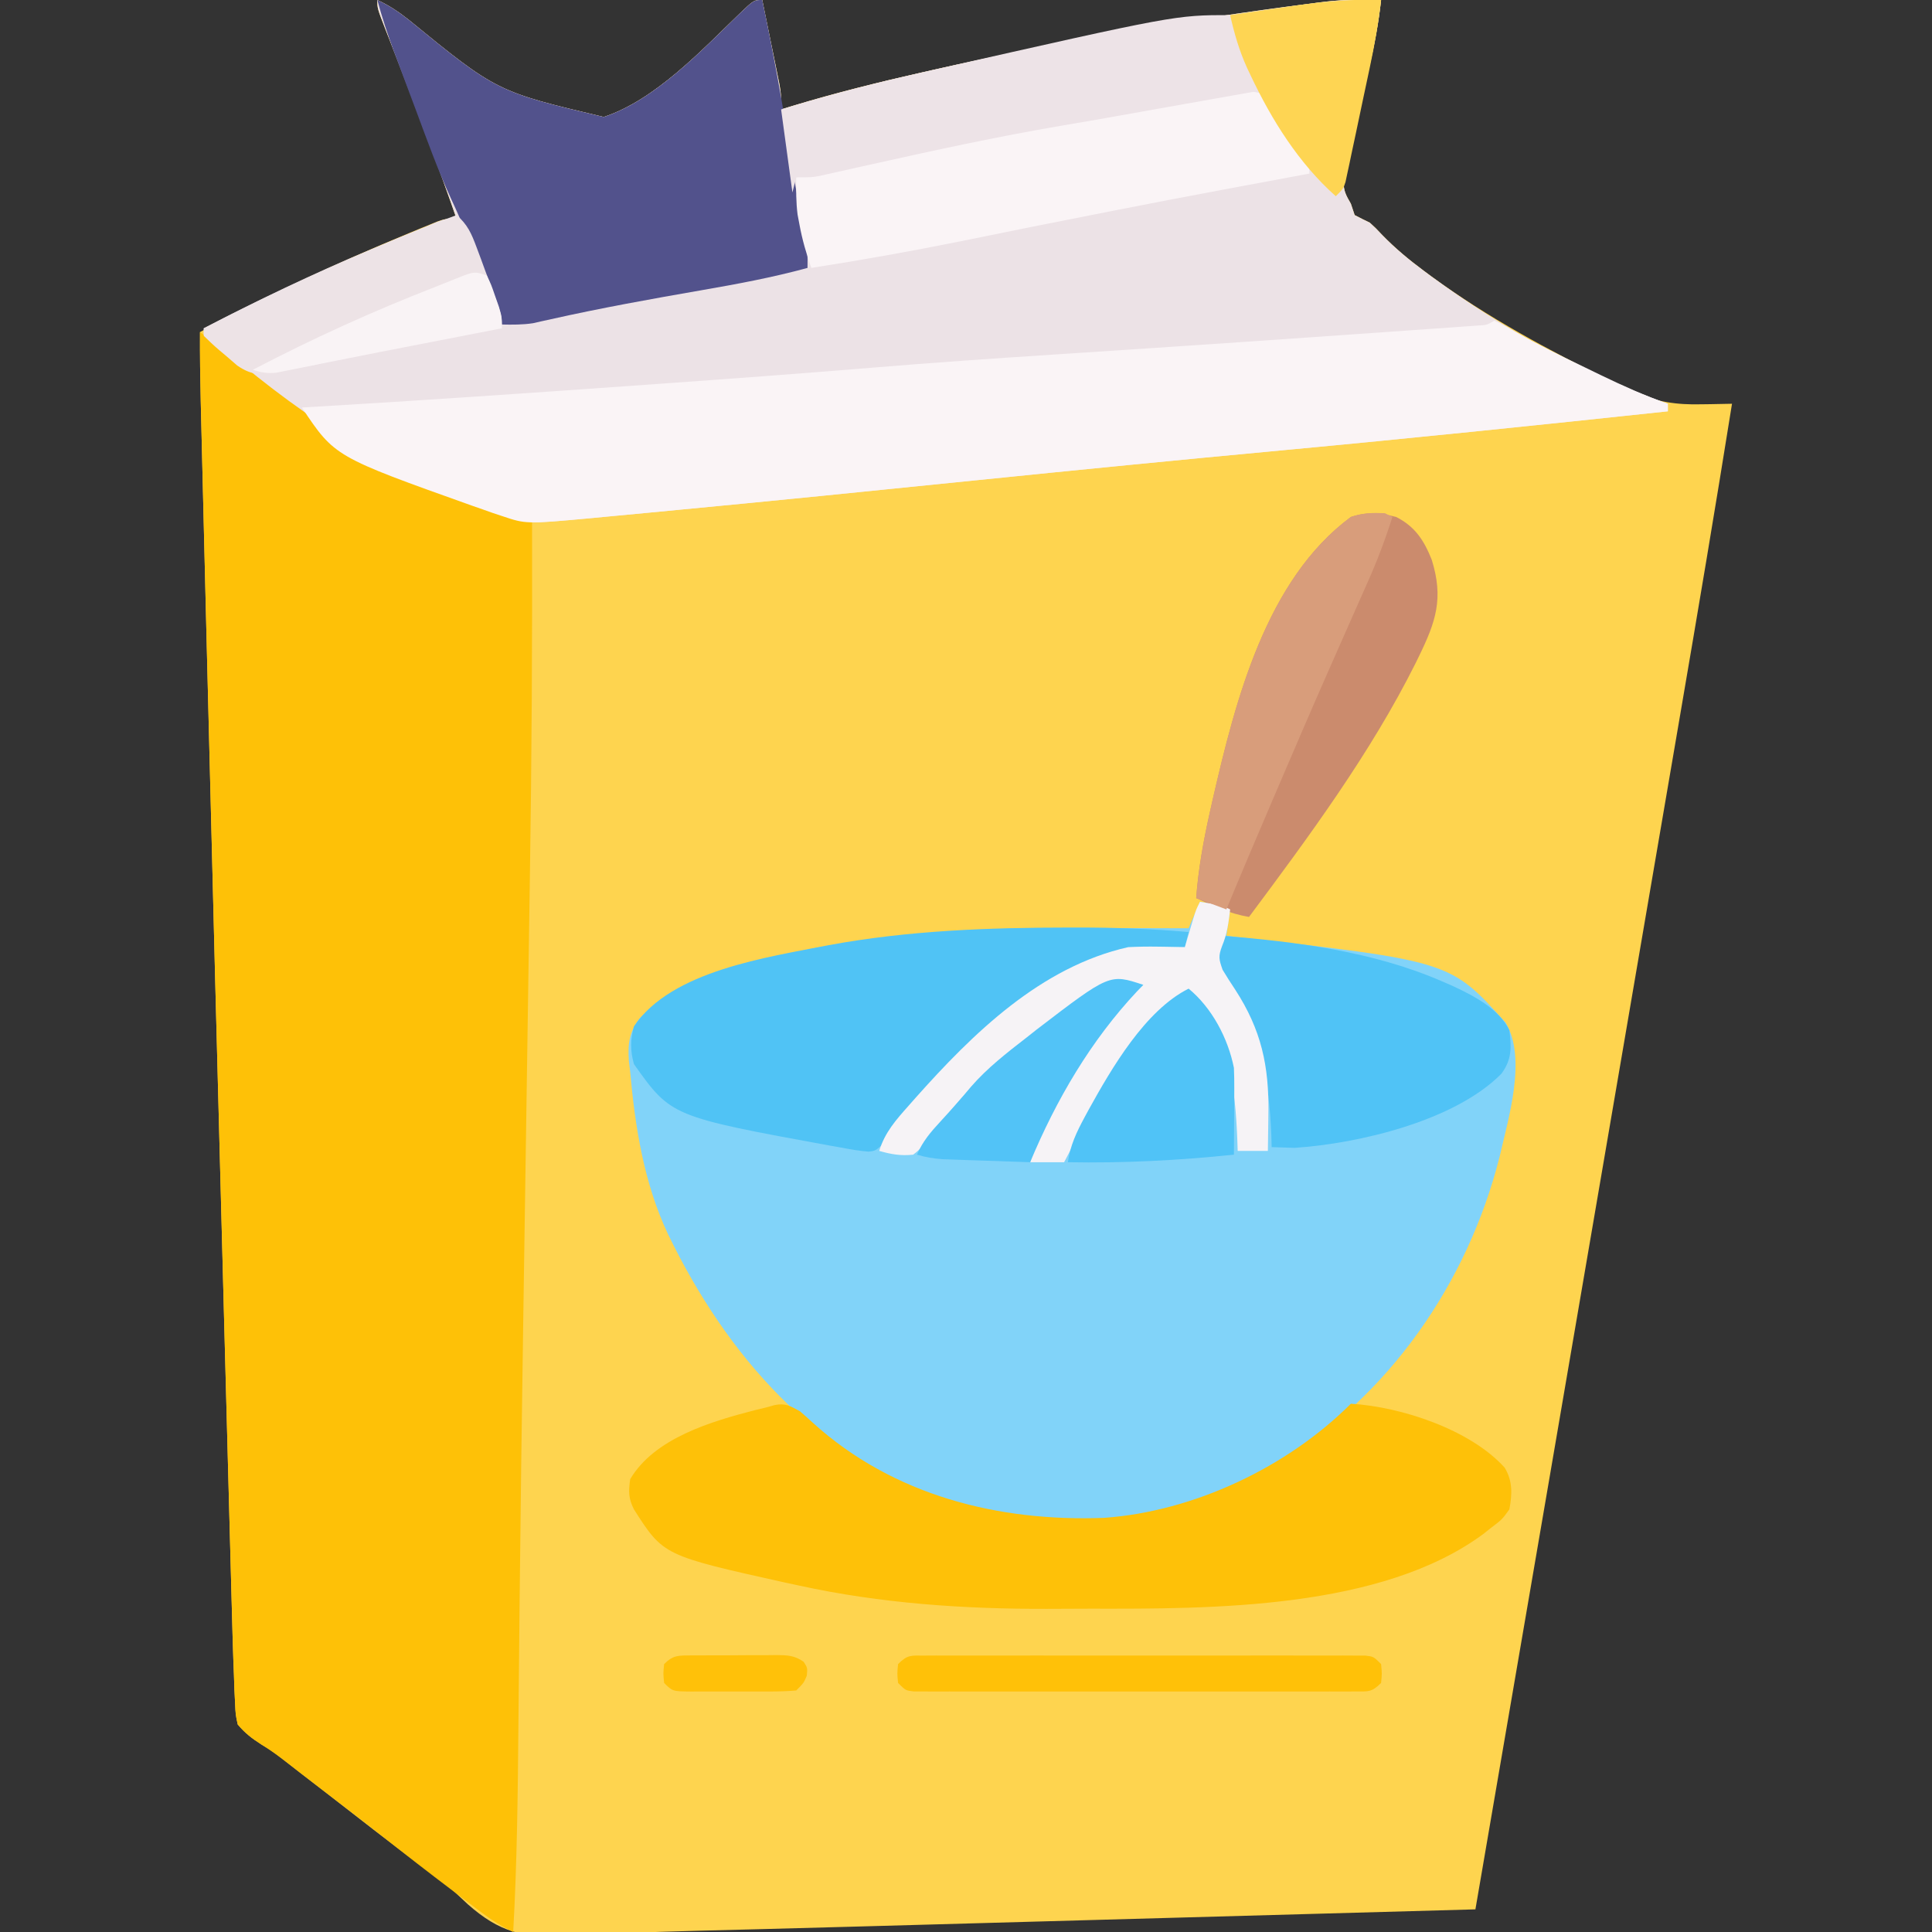 <?xml version="1.0" encoding="UTF-8"?>
<svg version="1.1" xmlns="http://www.w3.org/2000/svg" width="512" height="512">
<rect width="100%" height="100%" fill="#333333" stroke="none"/>
<path d="M0 0 C3.051 1.409 5.561 3.089 8.203 5.16 C31.624 24.279 31.624 24.279 60 31 C73.617 26.51 85.878 13.376 96.015 3.607 C99.796 0 99.796 0 102 0 C102.84 4.082 103.671 8.166 104.5 12.25 C104.738 13.409 104.977 14.568 105.223 15.762 C105.448 16.877 105.674 17.992 105.906 19.141 C106.116 20.167 106.325 21.193 106.541 22.251 C107 25 107 25 107 29 C107.991 28.695 108.982 28.39 110.002 28.075 C121.359 24.628 132.799 21.793 144.375 19.188 C145.317 18.974 146.259 18.761 147.229 18.542 C180.248 11.1 213.428 5.27 247 1 C248.258 0.829 248.258 0.829 249.542 0.654 C253.387 0.136 257.12 -0.111 261 -0.062 C261.949 -0.053 262.897 -0.044 263.875 -0.035 C264.576 -0.024 265.277 -0.012 266 0 C265.344 6.061 264.223 11.889 262.863 17.828 C262.447 19.698 262.031 21.568 261.615 23.438 C260.963 26.358 260.306 29.277 259.639 32.193 C258.993 35.027 258.364 37.865 257.738 40.703 C257.534 41.576 257.33 42.449 257.12 43.348 C256.854 44.571 256.854 44.571 256.583 45.817 C256.341 46.887 256.341 46.887 256.094 47.978 C255.975 50.526 256.749 51.808 258 54 C258.33 54.99 258.66 55.98 259 57 C260.317 57.698 261.653 58.361 263 59 C264.665 60.524 264.665 60.524 266.293 62.266 C269.731 65.8 273.356 68.816 277.312 71.75 C278.003 72.262 278.693 72.775 279.404 73.303 C294.288 84.174 310.5 92.857 327 101 C327.729 101.366 328.458 101.732 329.208 102.109 C329.865 102.433 330.522 102.756 331.199 103.09 C331.745 103.36 332.292 103.631 332.854 103.91 C339.119 106.514 344.209 107.31 350.945 107.141 C352.113 107.125 352.113 107.125 353.305 107.11 C355.203 107.084 357.102 107.043 359 107 C354.608 134.495 349.976 161.946 345.272 189.389 C344.273 195.218 343.276 201.046 342.279 206.875 C340.366 218.058 338.451 229.241 336.535 240.424 C334.997 249.403 333.459 258.382 331.922 267.361 C331.704 268.638 331.485 269.914 331.26 271.229 C330.819 273.808 330.377 276.388 329.935 278.968 C316.981 354.649 304.008 430.328 291 506 C268.187 506.635 245.374 507.27 222.562 507.904 C211.965 508.199 201.368 508.493 190.771 508.788 C181.514 509.046 172.258 509.303 163.001 509.561 C158.119 509.696 153.236 509.832 148.353 509.968 C142.848 510.122 137.343 510.275 131.837 510.427 C130.961 510.452 130.085 510.476 129.183 510.501 C119.55 510.769 109.916 511.03 100.282 511.278 C99.414 511.301 98.545 511.323 97.65 511.346 C93.549 511.452 89.448 511.557 85.347 511.659 C78.132 511.843 70.922 512.06 63.713 512.407 C60.574 512.552 57.436 512.649 54.295 512.735 C52.764 512.788 51.235 512.864 49.707 512.96 C38.697 513.623 32.348 512.05 23.978 504.653 C22.815 503.583 21.66 502.505 20.515 501.416 C18.669 499.69 16.713 498.179 14.668 496.695 C14.087 496.265 13.506 495.834 12.907 495.39 C12.056 494.764 12.056 494.764 11.188 494.125 C3.055 488.082 -4.929 481.858 -12.915 475.624 C-15.411 473.68 -17.915 471.747 -20.426 469.822 C-22.006 468.606 -23.575 467.378 -25.145 466.148 C-27.926 463.988 -27.926 463.988 -30.762 462.289 C-33.282 460.667 -35.074 459.297 -37 457 C-37.567 454.355 -37.567 454.355 -37.703 451.262 C-37.76 450.1 -37.818 448.938 -37.877 447.741 C-37.918 446.507 -37.958 445.272 -38 444 C-38.048 442.786 -38.096 441.573 -38.146 440.322 C-38.292 436.253 -38.404 432.183 -38.509 428.113 C-38.552 426.548 -38.595 424.983 -38.638 423.418 C-38.755 419.161 -38.868 414.903 -38.98 410.646 C-39.101 406.06 -39.226 401.474 -39.35 396.888 C-39.592 387.961 -39.83 379.035 -40.066 370.108 C-40.257 362.879 -40.45 355.649 -40.644 348.42 C-42.241 288.834 -43.774 229.247 -45.247 169.659 C-45.313 166.993 -45.379 164.328 -45.445 161.663 C-45.694 151.582 -45.942 141.501 -46.188 131.42 C-46.262 128.387 -46.337 125.354 -46.411 122.322 C-46.513 118.2 -46.613 114.079 -46.712 109.957 C-46.742 108.765 -46.771 107.573 -46.802 106.344 C-46.948 100.227 -47.03 94.119 -47 88 C-29.025 78.228 -10.595 69.627 8.312 61.812 C9.244 61.426 10.175 61.039 11.134 60.64 C11.993 60.291 12.853 59.942 13.738 59.582 C14.491 59.275 15.245 58.968 16.021 58.652 C18 58 18 58 21 58 C16.34 44.501 11.266 31.184 6.079 17.88 C5.073 15.297 4.072 12.713 3.07 10.129 C2.761 9.339 2.452 8.55 2.133 7.737 C0 2.226 0 2.226 0 0 Z " fill="#FED44F" transform="translate(100,0)"/>
<path d="M0 0 C3.051 1.409 5.561 3.089 8.203 5.16 C31.624 24.279 31.624 24.279 60 31 C73.617 26.51 85.878 13.376 96.015 3.607 C99.796 0 99.796 0 102 0 C102.84 4.082 103.671 8.166 104.5 12.25 C104.738 13.409 104.977 14.568 105.223 15.762 C105.448 16.877 105.674 17.992 105.906 19.141 C106.116 20.167 106.325 21.193 106.541 22.251 C107 25 107 25 107 29 C107.991 28.695 108.982 28.39 110.002 28.075 C121.359 24.628 132.799 21.793 144.375 19.188 C145.317 18.974 146.259 18.761 147.229 18.542 C180.248 11.1 213.428 5.27 247 1 C248.258 0.829 248.258 0.829 249.542 0.654 C253.387 0.136 257.12 -0.111 261 -0.062 C261.949 -0.053 262.897 -0.044 263.875 -0.035 C264.576 -0.024 265.277 -0.012 266 0 C265.344 6.061 264.223 11.889 262.863 17.828 C262.447 19.698 262.031 21.568 261.615 23.438 C260.963 26.358 260.306 29.277 259.639 32.193 C258.993 35.027 258.364 37.865 257.738 40.703 C257.534 41.576 257.33 42.449 257.12 43.348 C256.854 44.571 256.854 44.571 256.583 45.817 C256.341 46.887 256.341 46.887 256.094 47.978 C255.975 50.526 256.749 51.808 258 54 C258.33 54.99 258.66 55.98 259 57 C260.317 57.698 261.653 58.361 263 59 C264.665 60.524 264.665 60.524 266.293 62.266 C269.731 65.8 273.356 68.816 277.312 71.75 C278.003 72.262 278.693 72.775 279.404 73.303 C298.429 87.198 319.826 99.013 342 107 C342 107.66 342 108.32 342 109 C307.81 112.654 273.612 116.185 239.375 119.375 C212.481 121.881 185.605 124.531 158.734 127.271 C131.539 130.044 104.341 132.793 77.126 135.367 C75.088 135.56 73.049 135.755 71.011 135.951 C67.29 136.307 63.569 136.657 59.848 137.004 C58.782 137.107 57.717 137.209 56.619 137.315 C39.393 138.895 39.393 138.895 33.027 136.75 C32.2 136.476 31.372 136.202 30.519 135.919 C29.667 135.616 28.815 135.313 27.938 135 C26.572 134.525 26.572 134.525 25.178 134.04 C0.468 125.229 -19.765 110.432 -40 94 C-40.967 93.238 -40.967 93.238 -41.953 92.461 C-43.34 91.353 -44.677 90.184 -46 89 C-46 88.34 -46 87.68 -46 87 C-26.739 76.959 -7.089 68.239 13 60 C13.903 59.612 14.806 59.224 15.737 58.825 C18 58 18 58 21 58 C16.34 44.501 11.266 31.184 6.079 17.88 C5.073 15.297 4.072 12.713 3.07 10.129 C2.761 9.339 2.452 8.55 2.133 7.737 C0 2.226 0 2.226 0 0 Z " fill="#ECE2E6" transform="translate(100,0)"/>
<path d="M0 0 C3.782 2.779 7.518 5.584 11.133 8.578 C32.783 26.441 56.264 40.579 83.272 48.596 C84.605 48.993 84.605 48.993 85.965 49.398 C86.637 49.597 87.308 49.795 88 50 C88.081 81.421 87.918 112.826 87.427 144.243 C87.343 149.678 87.264 155.114 87.184 160.549 C87.032 170.861 86.877 181.172 86.72 191.484 C86.427 210.767 86.139 230.05 85.853 249.333 C85.787 253.806 85.721 258.279 85.654 262.752 C85.292 286.965 84.962 311.177 84.714 335.392 C84.703 336.454 84.692 337.516 84.681 338.61 C84.577 348.714 84.477 358.819 84.389 368.923 C84.227 387.3 84.032 405.646 83 424 C79.99 422.535 77.405 420.926 74.727 418.91 C73.909 418.296 73.091 417.682 72.248 417.05 C71.383 416.394 70.517 415.738 69.625 415.062 C68.73 414.388 67.836 413.714 66.914 413.019 C60.627 408.267 54.405 403.439 48.227 398.547 C43.401 394.727 38.511 390.991 33.626 387.247 C31.955 385.965 30.284 384.682 28.613 383.398 C28.055 382.97 27.496 382.542 26.921 382.101 C25.817 381.249 24.716 380.393 23.62 379.532 C21.213 377.649 18.817 375.886 16.219 374.273 C13.704 372.658 11.921 371.29 10 369 C9.433 366.355 9.433 366.355 9.297 363.262 C9.24 362.1 9.182 360.938 9.123 359.741 C9.082 358.507 9.042 357.272 9 356 C8.952 354.786 8.904 353.573 8.854 352.322 C8.708 348.253 8.596 344.183 8.491 340.113 C8.448 338.548 8.405 336.983 8.362 335.418 C8.245 331.161 8.132 326.903 8.02 322.646 C7.899 318.06 7.774 313.474 7.65 308.888 C7.408 299.961 7.17 291.035 6.934 282.108 C6.743 274.879 6.55 267.649 6.356 260.42 C4.759 200.834 3.226 141.247 1.753 81.659 C1.687 78.993 1.621 76.328 1.555 73.663 C1.306 63.582 1.058 53.501 0.812 43.42 C0.738 40.387 0.663 37.354 0.589 34.322 C0.487 30.2 0.387 26.079 0.288 21.957 C0.258 20.765 0.229 19.573 0.198 18.344 C0.052 12.227 -0.03 6.119 0 0 Z " fill="#FEC107" transform="translate(53,88)"/>
<path d="M0 0 C5.75 0.875 5.75 0.875 8 2 C7.67 4.31 7.34 6.62 7 9 C7.628 9.07 8.255 9.14 8.902 9.212 C66.344 15.721 66.344 15.721 81 32 C86.707 41.473 81.693 57.533 79.375 67.688 C70.878 101.13 49.973 131.267 20.22 149.065 C11.176 154.38 2.116 158.135 -8 161 C-9.036 161.32 -10.073 161.639 -11.141 161.969 C-28.269 166.525 -48.256 165.739 -65 160 C-66.04 159.646 -66.04 159.646 -67.102 159.285 C-101.774 147.063 -125.31 120.446 -141 88 C-147.339 74.533 -149.688 59.725 -151 45 C-151.113 44.049 -151.227 43.097 -151.344 42.117 C-151.658 37.609 -151.248 34.538 -148.5 30.875 C-138.442 20.898 -123.381 17.113 -110 14 C-108.221 13.573 -108.221 13.573 -106.406 13.137 C-98.52 11.405 -90.572 10.359 -82.562 9.375 C-81.063 9.19 -81.063 9.19 -79.533 9.001 C-62.17 6.978 -44.958 6.873 -27.5 6.938 C-25.116 6.943 -22.732 6.947 -20.348 6.951 C-14.565 6.962 -8.783 6.979 -3 7 C-2.01 4.69 -1.02 2.38 0 0 Z " fill="#81D3F9" transform="translate(318,239)"/>
<path d="M0 0 C2.12 0.98 2.12 0.98 4.77 2.52 C11.28 6.193 17.949 9.455 24.688 12.688 C25.859 13.255 27.03 13.823 28.236 14.408 C34.082 17.22 39.874 19.862 46 22 C46 22.66 46 23.32 46 24 C11.81 27.654 -22.388 31.185 -56.625 34.375 C-83.519 36.881 -110.395 39.531 -137.266 42.271 C-164.461 45.044 -191.659 47.793 -218.874 50.367 C-220.912 50.56 -222.951 50.755 -224.989 50.951 C-228.71 51.307 -232.431 51.657 -236.152 52.004 C-237.218 52.107 -238.283 52.209 -239.381 52.315 C-256.607 53.895 -256.607 53.895 -262.973 51.75 C-263.8 51.476 -264.628 51.202 -265.481 50.919 C-266.333 50.616 -267.185 50.313 -268.062 50 C-268.973 49.683 -269.883 49.366 -270.822 49.04 C-307.315 36.028 -307.315 36.028 -316 23 C-314.479 22.911 -314.479 22.911 -312.927 22.82 C-284.622 21.148 -256.337 19.213 -228.055 17.196 C-225.357 17.003 -222.659 16.812 -219.961 16.62 C-201.677 15.321 -183.4 13.972 -165.133 12.461 C-148.813 11.112 -132.485 9.979 -116.144 8.922 C-108.109 8.402 -100.074 7.868 -92.039 7.336 C-91.219 7.282 -90.399 7.227 -89.554 7.171 C-72.072 6.013 -54.593 4.815 -37.116 3.58 C-34.005 3.36 -30.894 3.142 -27.783 2.927 C-24.15 2.675 -20.518 2.418 -16.886 2.159 C-14.919 2.019 -12.952 1.883 -10.984 1.748 C-9.822 1.664 -8.66 1.58 -7.463 1.493 C-6.45 1.422 -5.437 1.35 -4.393 1.276 C-1.989 1.137 -1.989 1.137 0 0 Z " fill="#FAF4F6" transform="translate(396,85)"/>
<path d="M0 0 C1.185 1.021 2.349 2.066 3.5 3.125 C24.8 22.383 52.75 29.344 80.685 28.238 C104.452 26.53 129.2 14.8 146 -2 C159.325 -1.198 177.635 4.843 186.742 14.93 C188.908 18.495 188.746 21.974 188 26 C186.062 28.688 186.062 28.688 183 31 C182.415 31.469 181.83 31.938 181.227 32.422 C154.102 52.583 108.818 52.371 76.822 52.316 C73.033 52.313 69.245 52.336 65.457 52.361 C43.383 52.42 21.357 50.923 -0.25 46.188 C-1.452 45.93 -2.654 45.673 -3.892 45.408 C-36.186 38.231 -36.186 38.231 -44 26 C-45.479 23.042 -45.436 21.298 -45 18 C-38.532 7.085 -23.528 2.709 -11.891 -0.309 C-10.937 -0.537 -9.983 -0.765 -9 -1 C-8.258 -1.208 -7.515 -1.415 -6.75 -1.629 C-3.89 -2.235 -2.566 -1.4 0 0 Z " fill="#FEC108" transform="translate(212,374)"/>
<path d="M0 0 C3.051 1.409 5.561 3.089 8.203 5.16 C31.624 24.279 31.624 24.279 60 31 C73.617 26.51 85.878 13.376 96.015 3.607 C99.796 0 99.796 0 102 0 C104.931 13.949 107.536 27.89 109.611 41.993 C110.629 48.836 111.847 55.541 113.484 62.266 C114.044 65.234 114.034 67.986 114 71 C104.687 73.547 95.296 75.285 85.794 76.933 C72.502 79.241 59.249 81.627 46.081 84.578 C45.218 84.767 44.354 84.957 43.465 85.152 C42.739 85.317 42.013 85.482 41.265 85.652 C38.49 86.078 35.803 86.055 33 86 C32.693 85.209 32.386 84.419 32.07 83.604 C30.907 80.616 29.742 77.628 28.575 74.641 C28.075 73.359 27.575 72.076 27.077 70.793 C24.728 64.743 22.385 58.721 19.617 52.848 C16.088 45.229 13.252 37.329 10.324 29.465 C9.309 26.74 8.287 24.018 7.264 21.297 C6.609 19.547 5.955 17.797 5.301 16.047 C4.999 15.243 4.697 14.438 4.385 13.61 C2.716 9.114 1.252 4.63 0 0 Z " fill="#52528C" transform="translate(100,0)"/>
<path d="M0 0 C1.169 -0.001 1.169 -0.001 2.361 -0.003 C12.184 -0.002 21.896 0.336 31.688 1.188 C31.358 2.507 31.027 3.828 30.688 5.188 C29.307 5.209 29.307 5.209 27.898 5.23 C0.992 6.244 -19.146 22.938 -36.936 41.688 C-41.314 46.456 -45.717 51.466 -48.996 57.059 C-51.312 59.188 -51.312 59.188 -53.196 59.38 C-55.636 59.177 -57.972 58.783 -60.375 58.312 C-61.256 58.158 -62.137 58.004 -63.045 57.845 C-105.427 50.089 -105.427 50.089 -115.312 36.188 C-116.293 32.602 -116.31 29.773 -115.312 26.188 C-105.371 11.355 -79.735 7.855 -63.718 4.672 C-42.711 0.772 -21.314 0.007 0 0 Z " fill="#50C3F5" transform="translate(283.312,245.812)"/>
<path d="M0 0 C5.033 2.561 7.387 6.214 9.438 11.375 C12.588 21.551 10.578 27.644 6 37 C5.715 37.583 5.43 38.167 5.136 38.768 C-6.724 62.519 -23.174 84.769 -39 106 C-44.099 105.14 -48.343 103.155 -53 101 C-52.437 93.256 -51.073 85.82 -49.375 78.25 C-49.111 77.073 -48.848 75.896 -48.576 74.683 C-42.575 48.635 -34.494 16.634 -12 0 C-7.762 -1.413 -4.305 -1.125 0 0 Z " fill="#CB8B6D" transform="translate(370,137)"/>
<path d="M0 0 C1.844 2.512 1.844 2.512 3.5 5.688 C5.435 9.252 7.227 12.537 9.938 15.562 C12 18 12 18 12 21 C11.181 21.152 11.181 21.152 10.346 21.308 C-25.366 27.95 -25.366 27.95 -61 35 C-66.853 36.194 -72.707 37.382 -78.562 38.562 C-79.309 38.713 -80.056 38.864 -80.826 39.019 C-93.838 41.635 -106.884 43.961 -120 46 C-121.326 42.207 -122.402 38.515 -123.125 34.562 C-123.293 33.677 -123.46 32.791 -123.633 31.879 C-124.056 28.564 -124.023 25.339 -124 22 C-122.315 21.636 -120.631 21.272 -118.946 20.908 C-117.436 20.582 -115.927 20.255 -114.417 19.929 C-110.198 19.017 -105.979 18.106 -101.759 17.198 C-91.317 14.953 -91.317 14.953 -80.898 12.602 C-63.904 8.689 -46.688 6.005 -29.478 3.236 C-25.343 2.567 -21.22 1.865 -17.104 1.087 C-16.331 0.942 -15.558 0.798 -14.761 0.649 C-13.317 0.376 -11.874 0.096 -10.434 -0.193 C-6.686 -0.898 -3.646 -1.247 0 0 Z " fill="#FAF4F6" transform="translate(335,25)"/>
<path d="M0 0 C19.559 1.562 39.869 4.141 58 12 C59.392 12.601 59.392 12.601 60.812 13.215 C66.449 15.84 73.105 19.211 76 25 C76.547 29.611 76.696 32.75 73.875 36.562 C61.508 49.071 36.077 55.066 19.055 56.195 C17.036 56.13 15.018 56.065 13 56 C12.961 54.529 12.961 54.529 12.922 53.027 C12.362 38.048 9.702 22.234 -0.199 10.363 C-2 8 -2 8 -1.812 4.812 C-1 2 -1 2 0 0 Z " fill="#50C3F6" transform="translate(324,248)"/>
<path d="M0 0 C2.64 6.6 5.28 13.2 8 20 C-0.859 21.574 -0.859 21.574 -3.884 22.112 C-8.936 23.009 -13.987 23.908 -19.037 24.809 C-36.84 27.984 -36.84 27.984 -44.605 29.293 C-61.766 32.21 -78.732 35.908 -95.719 39.699 C-96.698 39.916 -97.677 40.133 -98.686 40.357 C-100.541 40.769 -102.395 41.184 -104.248 41.603 C-105.495 41.879 -105.495 41.879 -106.768 42.161 C-107.491 42.324 -108.215 42.487 -108.961 42.654 C-111 43 -111 43 -115 43 C-115.33 44.32 -115.66 45.64 -116 47 C-116.99 39.74 -117.98 32.48 -119 25 C-106.628 21.235 -94.239 18.029 -81.625 15.188 C-80.691 14.975 -79.756 14.763 -78.794 14.545 C-14.514 -0 -14.514 -0 0 0 Z " fill="#EDE3E7" transform="translate(326,4)"/>
<path d="M0 0 C5.75 0.875 5.75 0.875 8 2 C7.595 5.441 7.218 8.479 5.875 11.688 C4.821 14.473 5.029 15.226 6 18 C7.076 19.801 8.207 21.57 9.375 23.312 C16.241 33.913 18.352 43.499 18.125 56.062 C18.116 57.023 18.107 57.984 18.098 58.975 C18.074 61.317 18.042 63.658 18 66 C15.36 66 12.72 66 10 66 C9.944 64.368 9.944 64.368 9.887 62.703 C9.333 49.334 7.802 37.337 0 26 C-0.99 25.34 -1.98 24.68 -3 24 C-17.936 36.354 -27.124 51.997 -36 69 C-38.97 69 -41.94 69 -45 69 C-43.044 62.621 -40.659 56.987 -37.375 51.188 C-36.937 50.408 -36.499 49.628 -36.048 48.825 C-30.437 39.029 -23.616 30.326 -16 22 C-37.366 25.846 -58.355 44.232 -70.664 61.309 C-72.342 63.519 -73.779 65.333 -76 67 C-79.207 67.364 -81.916 66.895 -85 66 C-83.471 61.048 -80.562 57.8 -77.188 54 C-76.609 53.344 -76.03 52.687 -75.433 52.011 C-60.19 34.89 -42.193 17.214 -19 12 C-16.357 11.87 -13.708 11.828 -11.062 11.875 C-10.379 11.884 -9.695 11.893 -8.99 11.902 C-7.327 11.926 -5.663 11.961 -4 12 C-3.795 11.301 -3.59 10.603 -3.379 9.883 C-3.109 8.973 -2.84 8.063 -2.562 7.125 C-2.296 6.22 -2.029 5.315 -1.754 4.383 C-1 2 -1 2 0 0 Z " fill="#F6F3F6" transform="translate(318,239)"/>
<path d="M0 0 C2.883 2.462 3.949 4.912 5.262 8.438 C5.658 9.497 6.054 10.557 6.463 11.648 C6.867 12.754 7.271 13.86 7.688 15 C8.103 16.106 8.519 17.212 8.947 18.352 C12 26.592 12 26.592 12 30 C9.68 30.452 7.359 30.904 5.039 31.355 C4.31 31.497 3.58 31.64 2.829 31.786 C-1.216 32.573 -5.261 33.36 -9.307 34.145 C-10.964 34.466 -12.621 34.788 -14.277 35.109 C-15.104 35.27 -15.93 35.43 -16.782 35.595 C-21.857 36.581 -26.931 37.576 -32.004 38.578 C-34.315 39.031 -36.626 39.484 -38.938 39.938 C-39.994 40.149 -41.051 40.36 -42.14 40.577 C-43.6 40.862 -43.6 40.862 -45.09 41.152 C-45.924 41.317 -46.758 41.482 -47.617 41.652 C-52.138 42.312 -54.229 42.524 -58.113 39.883 C-59.19 38.976 -60.257 38.056 -61.312 37.125 C-61.862 36.665 -62.412 36.205 -62.979 35.73 C-64.367 34.541 -65.689 33.275 -67 32 C-67 31.34 -67 30.68 -67 30 C-52.686 22.538 -38.249 15.64 -23.375 9.375 C-22.666 9.076 -21.957 8.777 -21.226 8.469 C-14.2 5.513 -7.168 2.598 0 0 Z " fill="#EDE3E6" transform="translate(121,57)"/>
<path d="M0 0 C0.66 0.33 1.32 0.66 2 1 C0.116 6.954 -2.046 12.674 -4.598 18.371 C-4.944 19.155 -5.291 19.939 -5.648 20.746 C-6.394 22.433 -7.142 24.119 -7.892 25.805 C-9.912 30.347 -11.917 34.896 -13.922 39.445 C-14.338 40.388 -14.753 41.33 -15.181 42.301 C-19.794 52.775 -24.31 63.291 -28.812 73.812 C-29.19 74.694 -29.568 75.575 -29.957 76.484 C-34.019 85.97 -38.059 95.463 -42 105 C-44.64 104.01 -47.28 103.02 -50 102 C-49.38 94.247 -48.076 86.836 -46.375 79.25 C-46.111 78.073 -45.848 76.896 -45.576 75.683 C-39.575 49.635 -31.494 17.634 -9 1 C-5.774 -0.075 -3.378 -0.144 0 0 Z " fill="#D89D7B" transform="translate(367,136)"/>
<path d="M0 0 C6.184 5.092 10.443 13.156 12 21 C12.08 22.806 12.108 24.614 12.098 26.422 C12.094 27.447 12.091 28.471 12.088 29.527 C12.075 31.123 12.075 31.123 12.062 32.75 C12.058 33.829 12.053 34.908 12.049 36.02 C12.037 38.68 12.021 41.34 12 44 C-2.716 45.519 -17.207 46.275 -32 46 C-31.388 41.562 -29.669 37.958 -27.562 34.062 C-27.209 33.409 -26.856 32.755 -26.491 32.081 C-20.444 21.16 -11.55 5.775 0 0 Z " fill="#50C3F7" transform="translate(315,262)"/>
<path d="M0 0 C-0.672 6.055 -1.728 11.942 -2.996 17.898 C-3.287 19.273 -3.287 19.273 -3.583 20.675 C-3.99 22.596 -4.4 24.517 -4.811 26.438 C-5.44 29.385 -6.057 32.335 -6.674 35.285 C-7.072 37.156 -7.471 39.028 -7.871 40.898 C-8.054 41.782 -8.238 42.665 -8.427 43.575 C-8.604 44.39 -8.78 45.205 -8.963 46.044 C-9.115 46.762 -9.267 47.48 -9.425 48.219 C-10 50 -10 50 -12 52 C-21.836 43.257 -28.971 31.823 -34.562 20 C-34.885 19.319 -35.207 18.638 -35.539 17.936 C-37.6 13.372 -38.904 8.886 -40 4 C-36.073 3.42 -32.144 2.851 -28.214 2.291 C-26.234 2.007 -24.255 1.714 -22.275 1.422 C-14.791 0.361 -7.56 -0.284 0 0 Z " fill="#FED553" transform="translate(366,0)"/>
<path d="M0 0 C1.043 -0.006 2.086 -0.011 3.161 -0.017 C4.31 -0.013 5.46 -0.009 6.644 -0.005 C7.85 -0.008 9.057 -0.012 10.3 -0.015 C13.614 -0.023 16.928 -0.021 20.242 -0.015 C23.705 -0.01 27.169 -0.014 30.633 -0.017 C36.45 -0.021 42.268 -0.016 48.085 -0.007 C54.816 0.004 61.547 0.001 68.279 -0.01 C74.052 -0.019 79.825 -0.021 85.599 -0.016 C89.049 -0.012 92.5 -0.012 95.951 -0.019 C99.796 -0.025 103.642 -0.016 107.487 -0.005 C109.211 -0.011 109.211 -0.011 110.97 -0.017 C112.534 -0.009 112.534 -0.009 114.131 0 C115.041 0.001 115.951 0.002 116.888 0.002 C119.065 0.254 119.065 0.254 121.065 2.254 C121.315 4.754 121.315 4.754 121.065 7.254 C118.526 9.793 117.65 9.505 114.131 9.508 C112.566 9.516 112.566 9.516 110.97 9.525 C109.82 9.521 108.671 9.517 107.487 9.513 C106.281 9.516 105.074 9.52 103.831 9.523 C100.517 9.531 97.203 9.529 93.889 9.523 C90.426 9.518 86.962 9.522 83.498 9.525 C77.681 9.529 71.863 9.524 66.046 9.515 C59.315 9.504 52.583 9.507 45.852 9.518 C40.079 9.527 34.306 9.529 28.532 9.523 C25.082 9.52 21.631 9.52 18.18 9.527 C14.335 9.533 10.489 9.524 6.644 9.513 C4.92 9.519 4.92 9.519 3.161 9.525 C2.118 9.519 1.075 9.514 0 9.508 C-0.91 9.507 -1.82 9.506 -2.758 9.506 C-4.935 9.254 -4.935 9.254 -6.935 7.254 C-7.185 4.754 -7.185 4.754 -6.935 2.254 C-4.395 -0.285 -3.519 0.003 0 0 Z " fill="#FFC108" transform="translate(244.935,438.746)"/>
<path d="M0 0 C-0.534 0.548 -1.067 1.096 -1.617 1.66 C-13.928 14.759 -23.098 30.453 -30 47 C-34.25 46.861 -38.5 46.713 -42.75 46.562 C-44.56 46.504 -44.56 46.504 -46.406 46.443 C-47.566 46.401 -48.727 46.36 -49.922 46.316 C-50.99 46.28 -52.058 46.243 -53.159 46.205 C-55.583 46.03 -57.679 45.688 -60 45 C-58.479 41.492 -56.4 39.047 -53.812 36.25 C-51.004 33.2 -48.268 30.131 -45.625 26.938 C-41.293 21.976 -36.194 18.019 -31 14 C-30.111 13.295 -29.221 12.59 -28.305 11.863 C-8.919 -2.973 -8.919 -2.973 0 0 Z " fill="#52C3F7" transform="translate(303,261)"/>
<path d="M0 0 C1.168 2.398 1.168 2.398 2.188 5.375 C2.532 6.352 2.876 7.329 3.23 8.336 C4 11 4 11 4 14 C1.68 14.452 -0.641 14.904 -2.961 15.355 C-4.055 15.569 -4.055 15.569 -5.171 15.786 C-9.215 16.573 -13.26 17.359 -17.305 18.143 C-24.887 19.612 -32.468 21.088 -40.039 22.613 C-41.226 22.85 -42.413 23.086 -43.635 23.329 C-45.834 23.768 -48.032 24.213 -50.228 24.665 C-51.205 24.858 -52.181 25.051 -53.188 25.25 C-54.027 25.42 -54.866 25.59 -55.73 25.766 C-58.104 26.011 -59.743 25.726 -62 25 C-46.271 16.784 -30.331 9.529 -13.793 3.089 C-12.04 2.405 -10.291 1.709 -8.551 0.993 C-3.33 -1.11 -3.33 -1.11 0 0 Z " fill="#F9F3F5" transform="translate(129,73)"/>
<path d="M0 0 C0.702 0.001 1.404 0.002 2.128 0.003 C2.85 -0.002 3.573 -0.006 4.317 -0.01 C5.846 -0.016 7.375 -0.016 8.904 -0.012 C11.244 -0.009 13.583 -0.032 15.923 -0.058 C17.408 -0.06 18.893 -0.061 20.378 -0.06 C21.078 -0.069 21.778 -0.078 22.499 -0.088 C25.427 -0.06 27.363 -0.018 29.796 1.697 C30.819 3.304 30.819 3.304 30.631 5.366 C29.819 7.304 29.819 7.304 27.819 9.304 C25.333 9.503 22.961 9.583 20.475 9.569 C19.75 9.571 19.025 9.573 18.279 9.575 C16.745 9.576 15.212 9.573 13.679 9.564 C11.328 9.554 8.978 9.564 6.628 9.577 C5.139 9.576 3.651 9.573 2.163 9.569 C1.457 9.573 0.752 9.577 0.026 9.581 C-4.951 9.533 -4.951 9.533 -7.181 7.304 C-7.431 4.804 -7.431 4.804 -7.181 2.304 C-4.73 -0.147 -3.348 0.049 0 0 Z " fill="#FFC109" transform="translate(183.181,438.696)"/>
</svg>
